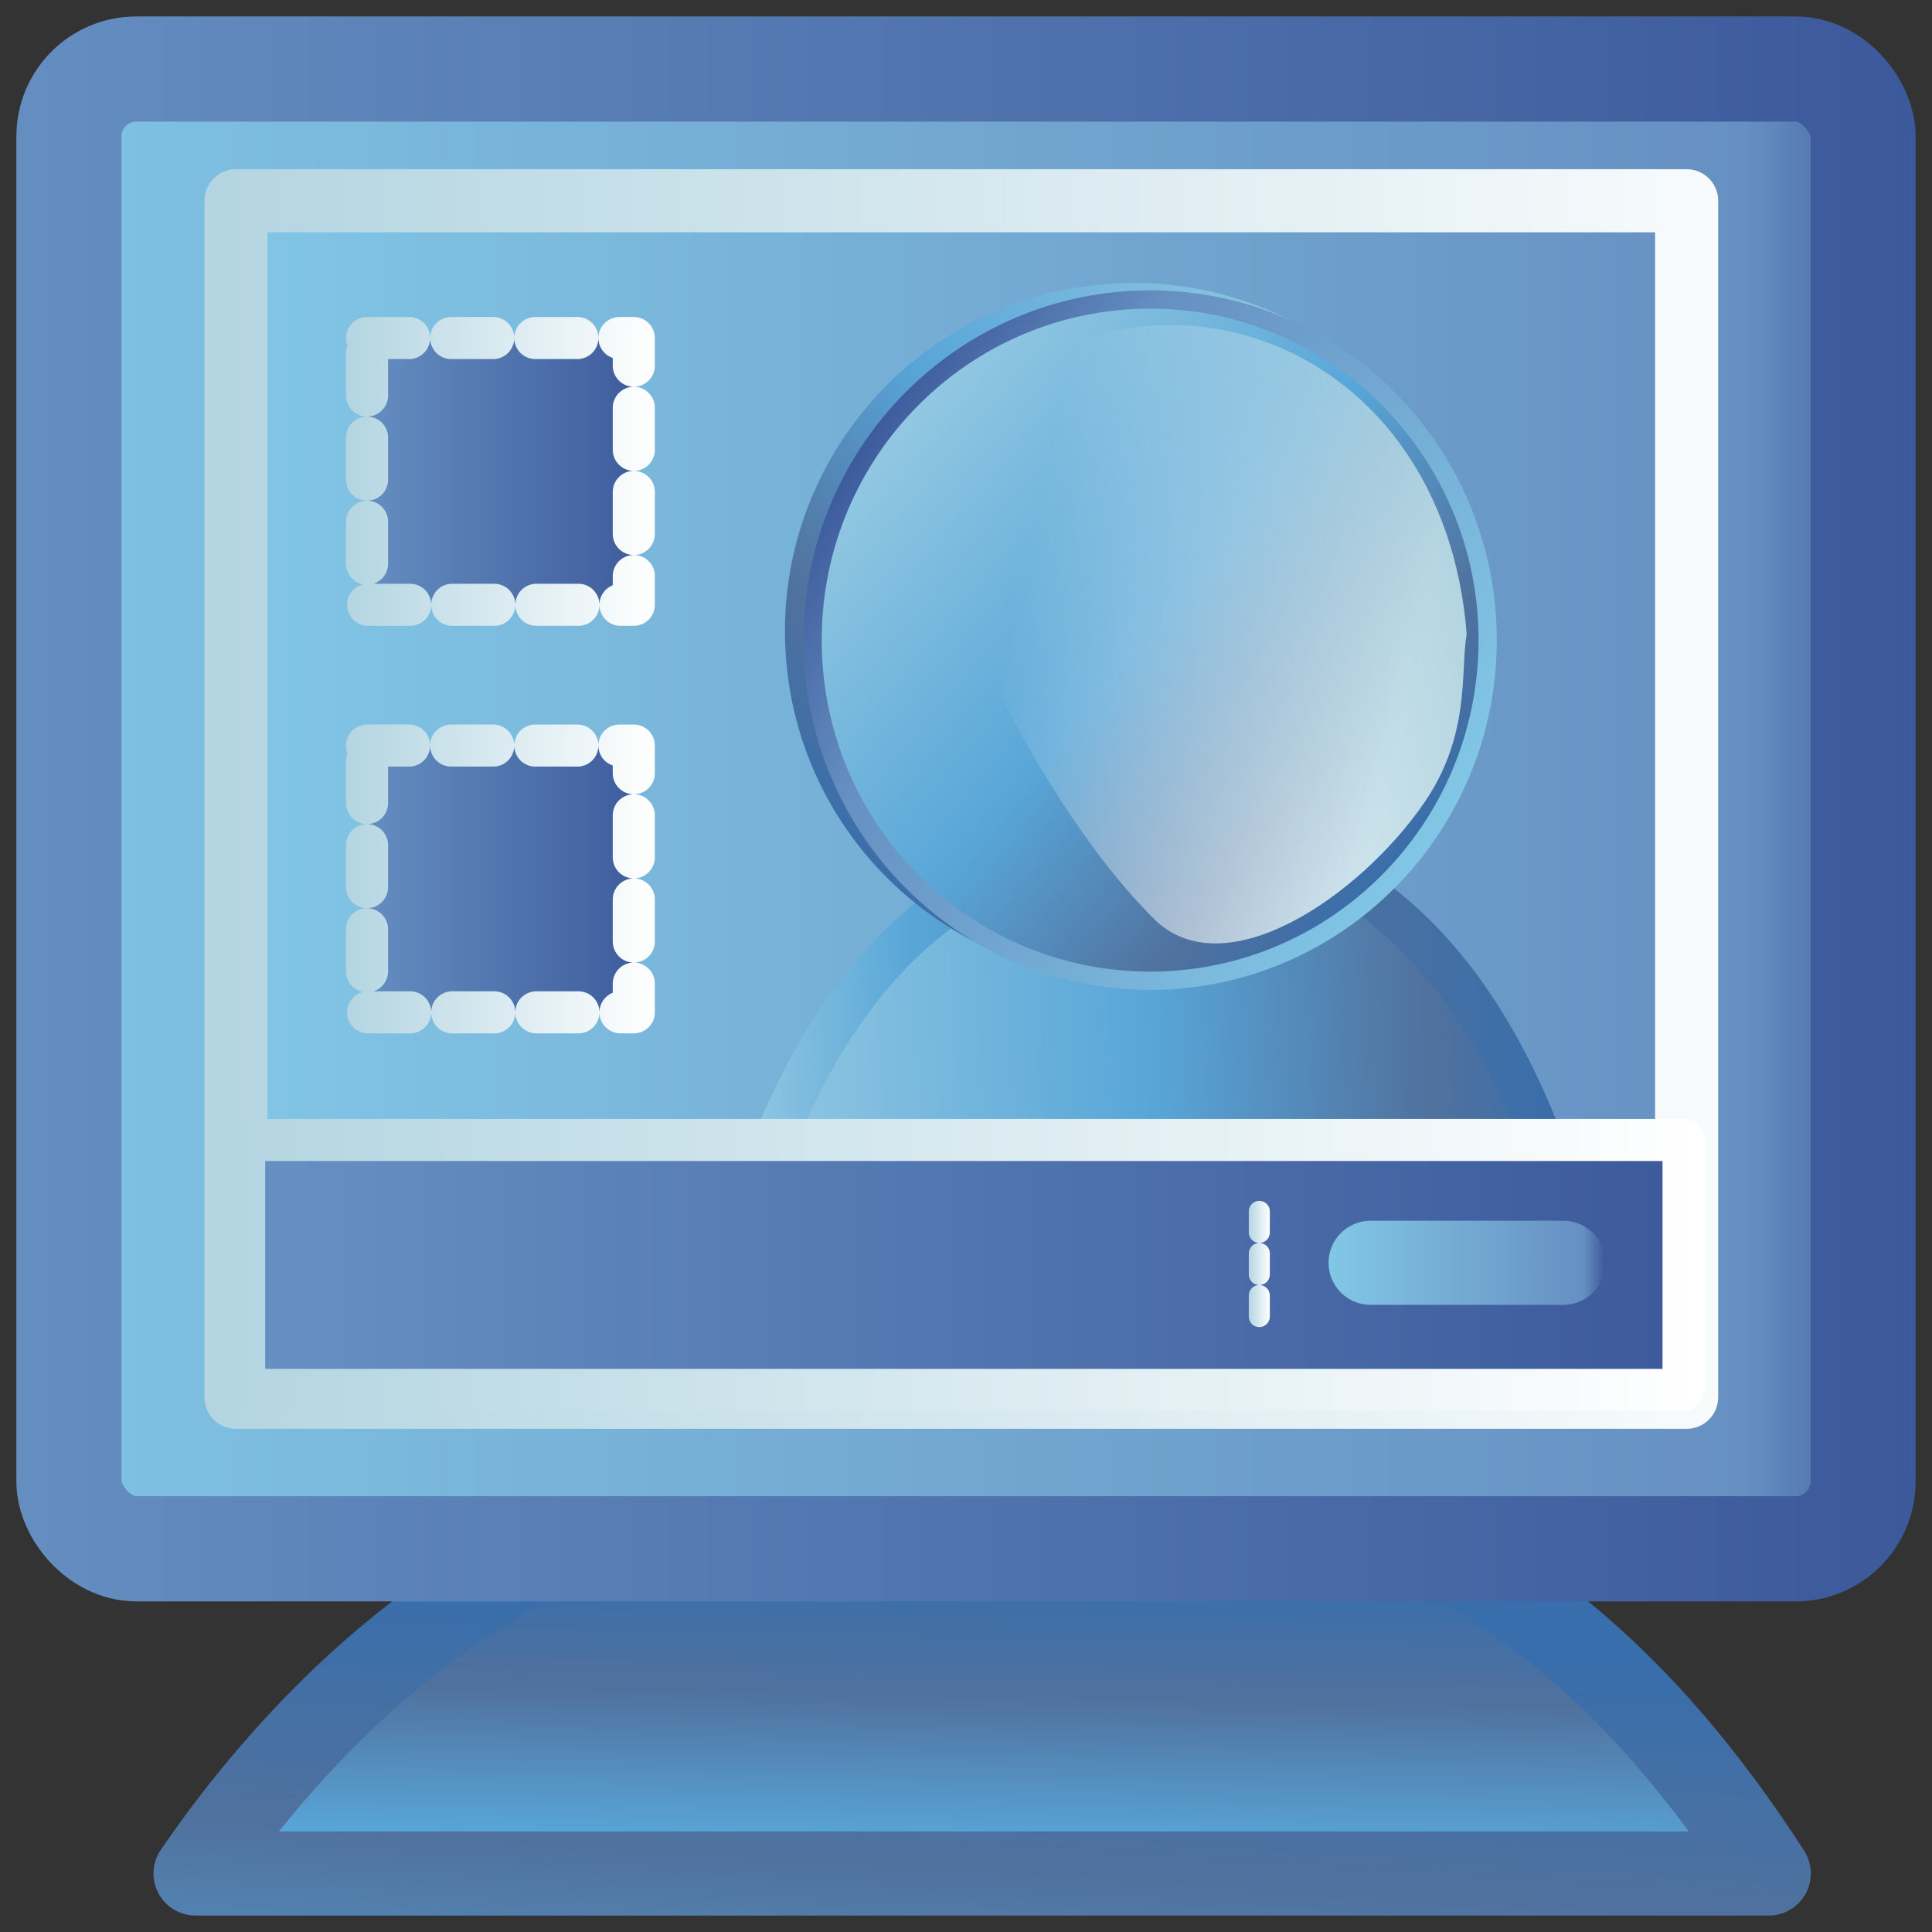 <?xml version="1.0" encoding="UTF-8" standalone="no"?>
<!-- Created with Inkscape (http://www.inkscape.org/) -->

<svg
   xmlns:dc="http://purl.org/dc/elements/1.1/"
   xmlns:cc="http://creativecommons.org/ns#"
   xmlns:rdf="http://www.w3.org/1999/02/22-rdf-syntax-ns#"
   xmlns:svg="http://www.w3.org/2000/svg"
   xmlns="http://www.w3.org/2000/svg"
   xmlns:xlink="http://www.w3.org/1999/xlink"
   xmlns:sodipodi="http://sodipodi.sourceforge.net/DTD/sodipodi-0.dtd"
   xmlns:inkscape="http://www.inkscape.org/namespaces/inkscape"
   height="256"
   id="svg1"
   inkscape:version="0.48.3.1 r9886"
   sodipodi:docname="huayra-menu-block-screen.svg"
   sodipodi:version="0.32"
   version="1.0"
   width="256"
   x="0"
   y="0">
  <rect width="100%" height="100%" fill="#333333" stroke="none"/>
  <sodipodi:namedview
     bordercolor="#666666"
     borderopacity="1.0"
     id="base"
     inkscape:cx="18.369835"
     inkscape:cy="125.72512"
     inkscape:pageopacity="0.0"
     inkscape:pageshadow="2"
     inkscape:window-height="1032"
     inkscape:window-width="1918"
     inkscape:window-x="0"
     inkscape:window-y="25"
     inkscape:zoom="1.7366335"
     pagecolor="#ffffff"
     showgrid="false"
     inkscape:window-maximized="1"
     inkscape:current-layer="svg1" />
  <defs
     id="defs3">
    <linearGradient
       gradientUnits="userSpaceOnUse"
       y2="167.893"
       x2="168.258"
       y1="167.893"
       x1="165.471"
       id="linearGradient4277"
       xlink:href="#id10"
       inkscape:collect="always" />
    <linearGradient
       gradientUnits="userSpaceOnUse"
       y2="167.326"
       x2="212.721"
       y1="167.326"
       x1="176.042"
       id="linearGradient4269"
       xlink:href="#linearGradient4209"
       inkscape:collect="always" />
    <linearGradient
       gradientUnits="userSpaceOnUse"
       y2="167.609"
       x2="225.867"
       y1="167.609"
       x1="29.565"
       id="linearGradient4261"
       xlink:href="#id10"
       inkscape:collect="always" />
    <linearGradient
       gradientUnits="userSpaceOnUse"
       y2="167.609"
       x2="225.867"
       y1="167.609"
       x1="29.565"
       id="linearGradient4253"
       xlink:href="#linearGradient4169"
       inkscape:collect="always" />
    <linearGradient
       gradientTransform="translate(0,54)"
       y2="62.464"
       x2="86.768"
       y1="62.464"
       x1="45.846"
       gradientUnits="userSpaceOnUse"
       id="linearGradient4245"
       xlink:href="#id10"
       inkscape:collect="always" />
    <linearGradient
       gradientTransform="translate(0,54)"
       y2="62.464"
       x2="86.768"
       y1="62.464"
       x1="45.846"
       gradientUnits="userSpaceOnUse"
       id="linearGradient4243"
       xlink:href="#linearGradient4169"
       inkscape:collect="always" />
    <linearGradient
       gradientUnits="userSpaceOnUse"
       y2="62.464"
       x2="86.768"
       y1="62.464"
       x1="45.846"
       id="linearGradient4239"
       xlink:href="#linearGradient4169"
       inkscape:collect="always" />
    <linearGradient
       gradientUnits="userSpaceOnUse"
       y2="62.464"
       x2="86.768"
       y1="62.464"
       x1="45.846"
       id="linearGradient4231"
       xlink:href="#id10"
       inkscape:collect="always" />
    <linearGradient
       gradientUnits="userSpaceOnUse"
       y2="105.875"
       x2="248.397"
       y1="105.875"
       x1="27.084"
       id="linearGradient4223"
       xlink:href="#id10"
       inkscape:collect="always" />
    <linearGradient
       gradientUnits="userSpaceOnUse"
       y2="105.875"
       x2="248.397"
       y1="105.875"
       x1="27.084"
       id="linearGradient4207"
       xlink:href="#linearGradient4209"
       inkscape:collect="always" />
    <linearGradient
       gradientUnits="userSpaceOnUse"
       y2="222.307"
       x2="239.942"
       y1="314.439"
       x1="233.969"
       id="linearGradient4199"
       xlink:href="#linearGradient4143"
       inkscape:collect="always" />
    <linearGradient
       gradientUnits="userSpaceOnUse"
       y2="209.063"
       x2="139.748"
       y1="253.977"
       x1="138.958"
       id="linearGradient4191"
       xlink:href="#linearGradient4143"
       inkscape:collect="always" />
    <linearGradient
       gradientUnits="userSpaceOnUse"
       y2="107.185"
       x2="253.83"
       y1="107.185"
       x1="-15.68"
       id="linearGradient4167"
       xlink:href="#linearGradient4169"
       inkscape:collect="always" />
    <linearGradient
       gradientUnits="userSpaceOnUse"
       y2="107.185"
       x2="253.83"
       y1="107.185"
       x1="-15.68"
       id="linearGradient4159"
       xlink:href="#linearGradient4177"
       inkscape:collect="always" />
    <linearGradient
       gradientUnits="userSpaceOnUse"
       y2="133.823"
       x2="209.397"
       y1="137.278"
       x1="97.394"
       id="linearGradient4141"
       xlink:href="#linearGradient4143"
       inkscape:collect="always" />
    <linearGradient
       gradientUnits="userSpaceOnUse"
       y2="133.823"
       x2="209.397"
       y1="137.278"
       x1="97.394"
       id="linearGradient4133"
       xlink:href="#id11"
       inkscape:collect="always" />
    <linearGradient
       y2="184.625"
       x2="126.078"
       y1="170.629"
       x1="180.28"
       gradientUnits="userSpaceOnUse"
       id="linearGradient3357"
       xlink:href="#id10"
       inkscape:collect="always" />
    <linearGradient
       y2="157.727"
       x2="111.403"
       y1="201.45"
       x1="180.109"
       gradientUnits="userSpaceOnUse"
       id="linearGradient3355"
       xlink:href="#id24"
       inkscape:collect="always" />
    <linearGradient
       y2="204.797"
       x2="176.007"
       y1="154.377"
       x1="115.5"
       gradientUnits="userSpaceOnUse"
       id="linearGradient3353"
       xlink:href="#id11"
       inkscape:collect="always" />
    <linearGradient
       y2="205.461"
       x2="111.465"
       y1="151.899"
       x1="176.33"
       gradientTransform="matrix(0.829,0,0,0.829,437.701,-137.919)"
       gradientUnits="userSpaceOnUse"
       id="linearGradient3351"
       xlink:href="#id11"
       inkscape:collect="always" />
    <style
       type="text/css"
       id="style6">
   
    .fil2 {fill:url(#id10)}
    .fil0 {fill:url(#id11)}
    .fil4 {fill:url(#id12)}
    .fil6 {fill:url(#id13)}
    .fil16 {fill:url(#id14)}
    .fil13 {fill:url(#id15)}
    .fil7 {fill:url(#id16)}
    .fil10 {fill:url(#id17)}
    .fil3 {fill:url(#id18)}
    .fil5 {fill:url(#id19)}
    .fil18 {fill:url(#id20)}
    .fil15 {fill:url(#id21)}
    .fil9 {fill:url(#id22)}
    .fil12 {fill:url(#id23)}
    .fil1 {fill:url(#id24);fill-rule:nonzero}
    .fil14 {fill:url(#id25);fill-rule:nonzero}
    .fil17 {fill:url(#id26);fill-rule:nonzero}
    .fil11 {fill:url(#id27);fill-rule:nonzero}
    .fil8 {fill:url(#id28);fill-rule:nonzero}
   
  </style>
    <mask
       id="id0">
      <linearGradient
         id="id1"
         gradientUnits="userSpaceOnUse"
         x1="50.278"
         y1="75.459"
         x2="179.398"
         y2="203.982">
        <stop
           offset="0"
           style="stop-opacity:1; stop-color:white"
           id="stop10" />
        <stop
           offset="0.439"
           style="stop-opacity:0.502; stop-color:white"
           id="stop12" />
        <stop
           offset="1"
           style="stop-opacity:0; stop-color:white"
           id="stop14" />
      </linearGradient>
      <rect
         style="fill:url(#id1)"
         x="6.116"
         y="-12.068"
         width="217.443"
         height="303.577"
         id="rect16" />
    </mask>
    <mask
       id="id2">
      <linearGradient
         id="id3"
         gradientUnits="userSpaceOnUse"
         x1="147.304"
         y1="39.228"
         x2="185.242"
         y2="30.309">
        <stop
           offset="0"
           style="stop-opacity:1; stop-color:white"
           id="stop20" />
        <stop
           offset="1"
           style="stop-opacity:0; stop-color:white"
           id="stop22" />
      </linearGradient>
      <rect
         style="fill:url(#id3)"
         x="137.74"
         y="2.057"
         width="57.067"
         height="65.424"
         id="rect24" />
    </mask>
    <mask
       id="id4">
      <linearGradient
         id="id5"
         gradientUnits="userSpaceOnUse"
         x1="145.79"
         y1="109.998"
         x2="188.799"
         y2="99.886">
        <stop
           offset="0"
           style="stop-opacity:1; stop-color:white"
           id="stop28" />
        <stop
           offset="1"
           style="stop-opacity:0; stop-color:white"
           id="stop30" />
      </linearGradient>
      <rect
         style="fill:url(#id5)"
         x="135.132"
         y="68.043"
         width="64.325"
         height="73.798"
         id="rect32" />
    </mask>
    <mask
       id="id6">
      <linearGradient
         id="id7"
         gradientUnits="userSpaceOnUse"
         x1="137.475"
         y1="75.438"
         x2="99.102"
         y2="66.419">
        <stop
           offset="0"
           style="stop-opacity:1; stop-color:white"
           id="stop36" />
        <stop
           offset="1"
           style="stop-opacity:0; stop-color:white"
           id="stop38" />
      </linearGradient>
      <rect
         style="fill:url(#id7)"
         x="89.444"
         y="37.857"
         width="57.69"
         height="66.144"
         id="rect40" />
    </mask>
    <mask
       id="id8">
      <linearGradient
         id="id9"
         gradientUnits="userSpaceOnUse"
         x1="175.409"
         y1="182.852"
         x2="130.949"
         y2="172.402">
        <stop
           offset="0"
           style="stop-opacity:1; stop-color:white"
           id="stop44" />
        <stop
           offset="1"
           style="stop-opacity:0; stop-color:white"
           id="stop46" />
      </linearGradient>
      <rect
         style="fill:url(#id9)"
         x="119.98"
         y="139.531"
         width="66.398"
         height="76.192"
         id="rect48" />
    </mask>
    <linearGradient
       id="id10"
       gradientUnits="userSpaceOnUse"
       x1="16.087"
       y1="139.72"
       x2="213.589"
       y2="139.72">
      <stop
         offset="0"
         style="stop-color:#B3D5E1"
         id="stop51" />
      <stop
         offset="1"
         style="stop-color:white"
         id="stop53" />
    </linearGradient>
    <linearGradient
       id="id11"
       gradientUnits="userSpaceOnUse"
       x1="34.466"
       y1="98.998"
       x2="265.479"
       y2="253.169">
      <stop
         offset="0"
         style="stop-color:#94C9E2"
         id="stop56" />
      <stop
         offset="0.49"
         style="stop-color:#58A6D8"
         id="stop58" />
      <stop
         offset="0.82"
         style="stop-color:#50719E"
         id="stop60" />
      <stop
         offset="1"
         style="stop-color:#386EAB"
         id="stop62" />
    </linearGradient>
    <linearGradient
       id="id24"
       gradientUnits="userSpaceOnUse"
       x1="276.364"
       y1="240.427"
       x2="23.66"
       y2="111.725">
      <stop
         offset="0"
         style="stop-color:#82C7E6"
         id="stop77" />
      <stop
         offset="0.741"
         style="stop-color:#6690C2"
         id="stop79" />
      <stop
         offset="1"
         style="stop-color:#3C599B"
         id="stop81" />
    </linearGradient>
    <linearGradient
       y2="253.169"
       x2="265.479"
       y1="98.998"
       x1="34.466"
       gradientUnits="userSpaceOnUse"
       id="linearGradient4143">
      <stop
         id="stop4145"
         style="stop-color:#94C9E2"
         offset="0" />
      <stop
         id="stop4147"
         style="stop-color:#58A6D8"
         offset="0.212" />
      <stop
         id="stop4149"
         style="stop-color:#50719E"
         offset="0.65" />
      <stop
         id="stop4151"
         style="stop-color:#386EAB"
         offset="1" />
    </linearGradient>
    <linearGradient
       y2="111.725"
       x2="23.66"
       y1="240.427"
       x1="276.364"
       gradientUnits="userSpaceOnUse"
       id="linearGradient4169">
      <stop
         id="stop4171"
         style="stop-color:#82C7E6"
         offset="0" />
      <stop
         id="stop4173"
         style="stop-color:#6690C2"
         offset="0.023" />
      <stop
         id="stop4175"
         style="stop-color:#3C599B"
         offset="1" />
    </linearGradient>
    <linearGradient
       y2="111.725"
       x2="23.66"
       y1="240.427"
       x1="276.364"
       gradientUnits="userSpaceOnUse"
       id="linearGradient4177">
      <stop
         id="stop4179"
         style="stop-color:#82C7E6"
         offset="0" />
      <stop
         id="stop4181"
         style="stop-color:#6690C2"
         offset="0.916" />
      <stop
         id="stop4183"
         style="stop-color:#3C599B"
         offset="1" />
    </linearGradient>
    <linearGradient
       id="linearGradient4209"
       gradientUnits="userSpaceOnUse"
       x1="276.364"
       y1="240.427"
       x2="23.66"
       y2="111.725">
      <stop
         offset="0"
         style="stop-color:#82C7E6"
         id="stop4211" />
      <stop
         offset="0.919"
         style="stop-color:#6690C2"
         id="stop4213" />
      <stop
         offset="1"
         style="stop-color:#3C599B"
         id="stop4215" />
    </linearGradient>
  </defs>
  <g
     id="g3219">
    <path
       inkscape:connector-curvature="0"
       style="font-size:12px;fill:url(#linearGradient4191);fill-opacity:1;fill-rule:evenodd;stroke:url(#linearGradient4199);stroke-width:11.147;stroke-linecap:round;stroke-linejoin:round;stroke-opacity:1;stroke-dasharray:none"
       id="path859-7"
       d="m 117.32,196.689 c -43.111,-2.92 -74.207,26.428 -91.409,51.557 l 208.457,0 c -15.584,-24.204 -42.473,-53.757 -86.671,-51.557 -9.159,0 -17.784,-0.724 -30.377,0 z" />
    <rect
       y="9.147"
       x="9.137"
       width="237.725"
       style="font-size:12px;fill:url(#linearGradient4159);fill-opacity:1;fill-rule:evenodd;stroke:url(#linearGradient4167);stroke-width:13.934;stroke-linecap:round;stroke-linejoin:round;stroke-opacity:1;stroke-dasharray:none"
       sodipodi:stroke-cmyk="(0 0 0 0.8)"
       rx="8.918"
       id="rect627-4"
       height="196.076" />
    <rect
       y="26.602"
       x="31.265"
       width="192.222"
       style="font-size:12px;fill:url(#linearGradient4207);fill-opacity:1;fill-rule:evenodd;stroke:url(#linearGradient4223);stroke-width:8.361;stroke-linecap:round;stroke-linejoin:round;stroke-opacity:1;stroke-dasharray:none"
       sodipodi:stroke-cmyk="(0 0 0 0.8)"
       sodipodi:fill-cmyk="(0.0000000 0.0000000 0.0000000 0.20000000)"
       id="rect628-2"
       height="158.545" />
    <path
       d="m 130.194,117.086 c -15.116,8.046 -24.297,24.028 -30.013,40.656 l 106.429,0 c -5.234,-16.275 -13.745,-32.012 -27.672,-40.656 -14.021,-0.61 -31.675,0 -48.745,0 z"
       id="path966-2"
       sodipodi:stroke-cmyk="(0.0000000 0.0000000 0.0000000 0.69999999)"
       style="font-size:12px;fill:url(#linearGradient4133);fill-opacity:1;fill-rule:evenodd;stroke:url(#linearGradient4141);stroke-width:5.574;stroke-linecap:round;stroke-linejoin:round;stroke-opacity:1"
       inkscape:connector-curvature="0" />
    <rect
       y="151.054"
       x="32.352"
       width="190.728"
       style="fill:url(#linearGradient4253);fill-opacity:1;fill-rule:evenodd;stroke:url(#linearGradient4261);stroke-width:5.574;stroke-linejoin:round;stroke-opacity:1;stroke-dasharray:none"
       sodipodi:stroke-cmyk="(0.0000000 0.0000000 0.0000000 0.80000001)"
       id="rect831-7"
       height="33.111" />
    <path
       inkscape:connector-curvature="0"
       style="fill:none;stroke:url(#linearGradient4277);stroke-width:2.787;stroke-linecap:round;stroke-linejoin:round;stroke-opacity:1;stroke-dasharray:2.787, 2.787;stroke-dashoffset:0"
       sodipodi:stroke-cmyk="(0.0000000 0.0000000 0.0000000 0.80000001)"
       id="path846-7"
       d="m 166.864,160.517 0,14.751" />
    <path
       inkscape:connector-curvature="0"
       style="fill:none;stroke:url(#linearGradient4269);stroke-width:11.147;stroke-linecap:round;stroke-linejoin:round;stroke-opacity:1;stroke-dasharray:none"
       sodipodi:stroke-cmyk="(0.0000000 0.0000000 0.0000000 0.80000001)"
       id="path847-8"
       d="m 181.616,167.326 25.531,0" />
    <rect
       y="44.79"
       x="48.633"
       width="35.349"
       style="fill:url(#linearGradient4239);fill-opacity:1;fill-rule:evenodd;stroke:url(#linearGradient4231);stroke-width:5.574;stroke-linecap:round;stroke-linejoin:round;stroke-opacity:1;stroke-dasharray:5.574, 5.574;stroke-dashoffset:0"
       sodipodi:stroke-cmyk="(0.0000000 0.0000000 0.0000000 0.69999999)"
       id="rect844-5"
       height="35.349" />
    <g
       transform="matrix(1.395,0,0,1.395,-626.756,69.533)"
       id="g3344">
      <path
         id="_144443808"
         class="fil4"
         d="M 589.952,7.609 C 591.325,25.844 577.688,41.737 559.461,43.139 541.235,44.526 525.334,30.862 523.946,12.65 c -1.394,-18.233 12.254,-34.134 30.481,-35.521 17.954,-1.366 33.692,11.855 35.464,29.771 l 0.061,0.71 z"
         inkscape:connector-curvature="0"
         style="fill:url(#linearGradient3351);fill-rule:evenodd" />
      <g
         style="fill-rule:evenodd"
         id="g114"
         transform="matrix(0.829,0,0,0.829,437.701,-137.919)">
        <path
           id="_146288008"
           class="fil16"
           d="m 107.08,179.578 c 0,21.558 17.322,39.037 38.68,39.037 21.347,0 38.669,-17.476 38.669,-39.037 0,-21.553 -17.322,-39.017 -38.669,-39.017 -21.358,0 -38.68,17.463 -38.68,39.017 z"
           inkscape:connector-curvature="0"
           style="fill:url(#linearGradient3353)" />
        <path
           id="_145460656"
           class="fil17"
           d="m 106.034,179.578 c 0,11.062 4.449,21.083 11.638,28.338 7.19,7.255 17.123,11.745 28.089,11.745 10.962,0 20.893,-4.489 28.082,-11.747 7.186,-7.254 11.633,-17.274 11.633,-28.337 0,-11.058 -4.447,-21.072 -11.633,-28.323 -7.188,-7.254 -17.119,-11.74 -28.082,-11.74 -10.968,0 -20.9,4.486 -28.09,11.739 -7.189,7.251 -11.636,17.265 -11.636,28.324 z m 13.116,26.867 c -6.81,-6.872 -11.023,-16.373 -11.023,-26.867 0,-10.492 4.213,-19.985 11.022,-26.853 6.81,-6.869 16.22,-11.118 26.612,-11.118 10.388,0 19.796,4.249 26.604,11.118 6.807,6.869 11.019,16.363 11.019,26.853 0,10.496 -4.212,19.995 -11.019,26.867 -6.808,6.872 -16.216,11.124 -26.604,11.124 -10.392,0 -19.801,-4.252 -26.611,-11.124 z"
           inkscape:connector-curvature="0"
           style="fill:url(#linearGradient3355);fill-rule:nonzero" />
        <path
           id="_141442968"
           class="fil18"
           style="fill:url(#linearGradient3357)"
           d="m 182.026,178.849 c -2.675,-33.61 -36.099,-45.728 -57.799,-25.558 -9.945,9.246 8.017,44.438 21.988,58.257 8.008,7.92 23.4,-2.461 30.861,-13.2 5.444,-7.838 4.204,-15.059 4.95,-19.499 z"
           mask="url(#id8)"
           inkscape:connector-curvature="0" />
      </g>
    </g>
    <rect
       height="35.349"
       id="rect4241"
       sodipodi:stroke-cmyk="(0.0000000 0.0000000 0.0000000 0.69999999)"
       style="fill:url(#linearGradient4243);fill-opacity:1;fill-rule:evenodd;stroke:url(#linearGradient4245);stroke-width:5.574;stroke-linecap:round;stroke-linejoin:round;stroke-opacity:1;stroke-dasharray:5.574, 5.574;stroke-dashoffset:0"
       width="35.349"
       x="48.633"
       y="98.79" />
  </g>
</svg>
